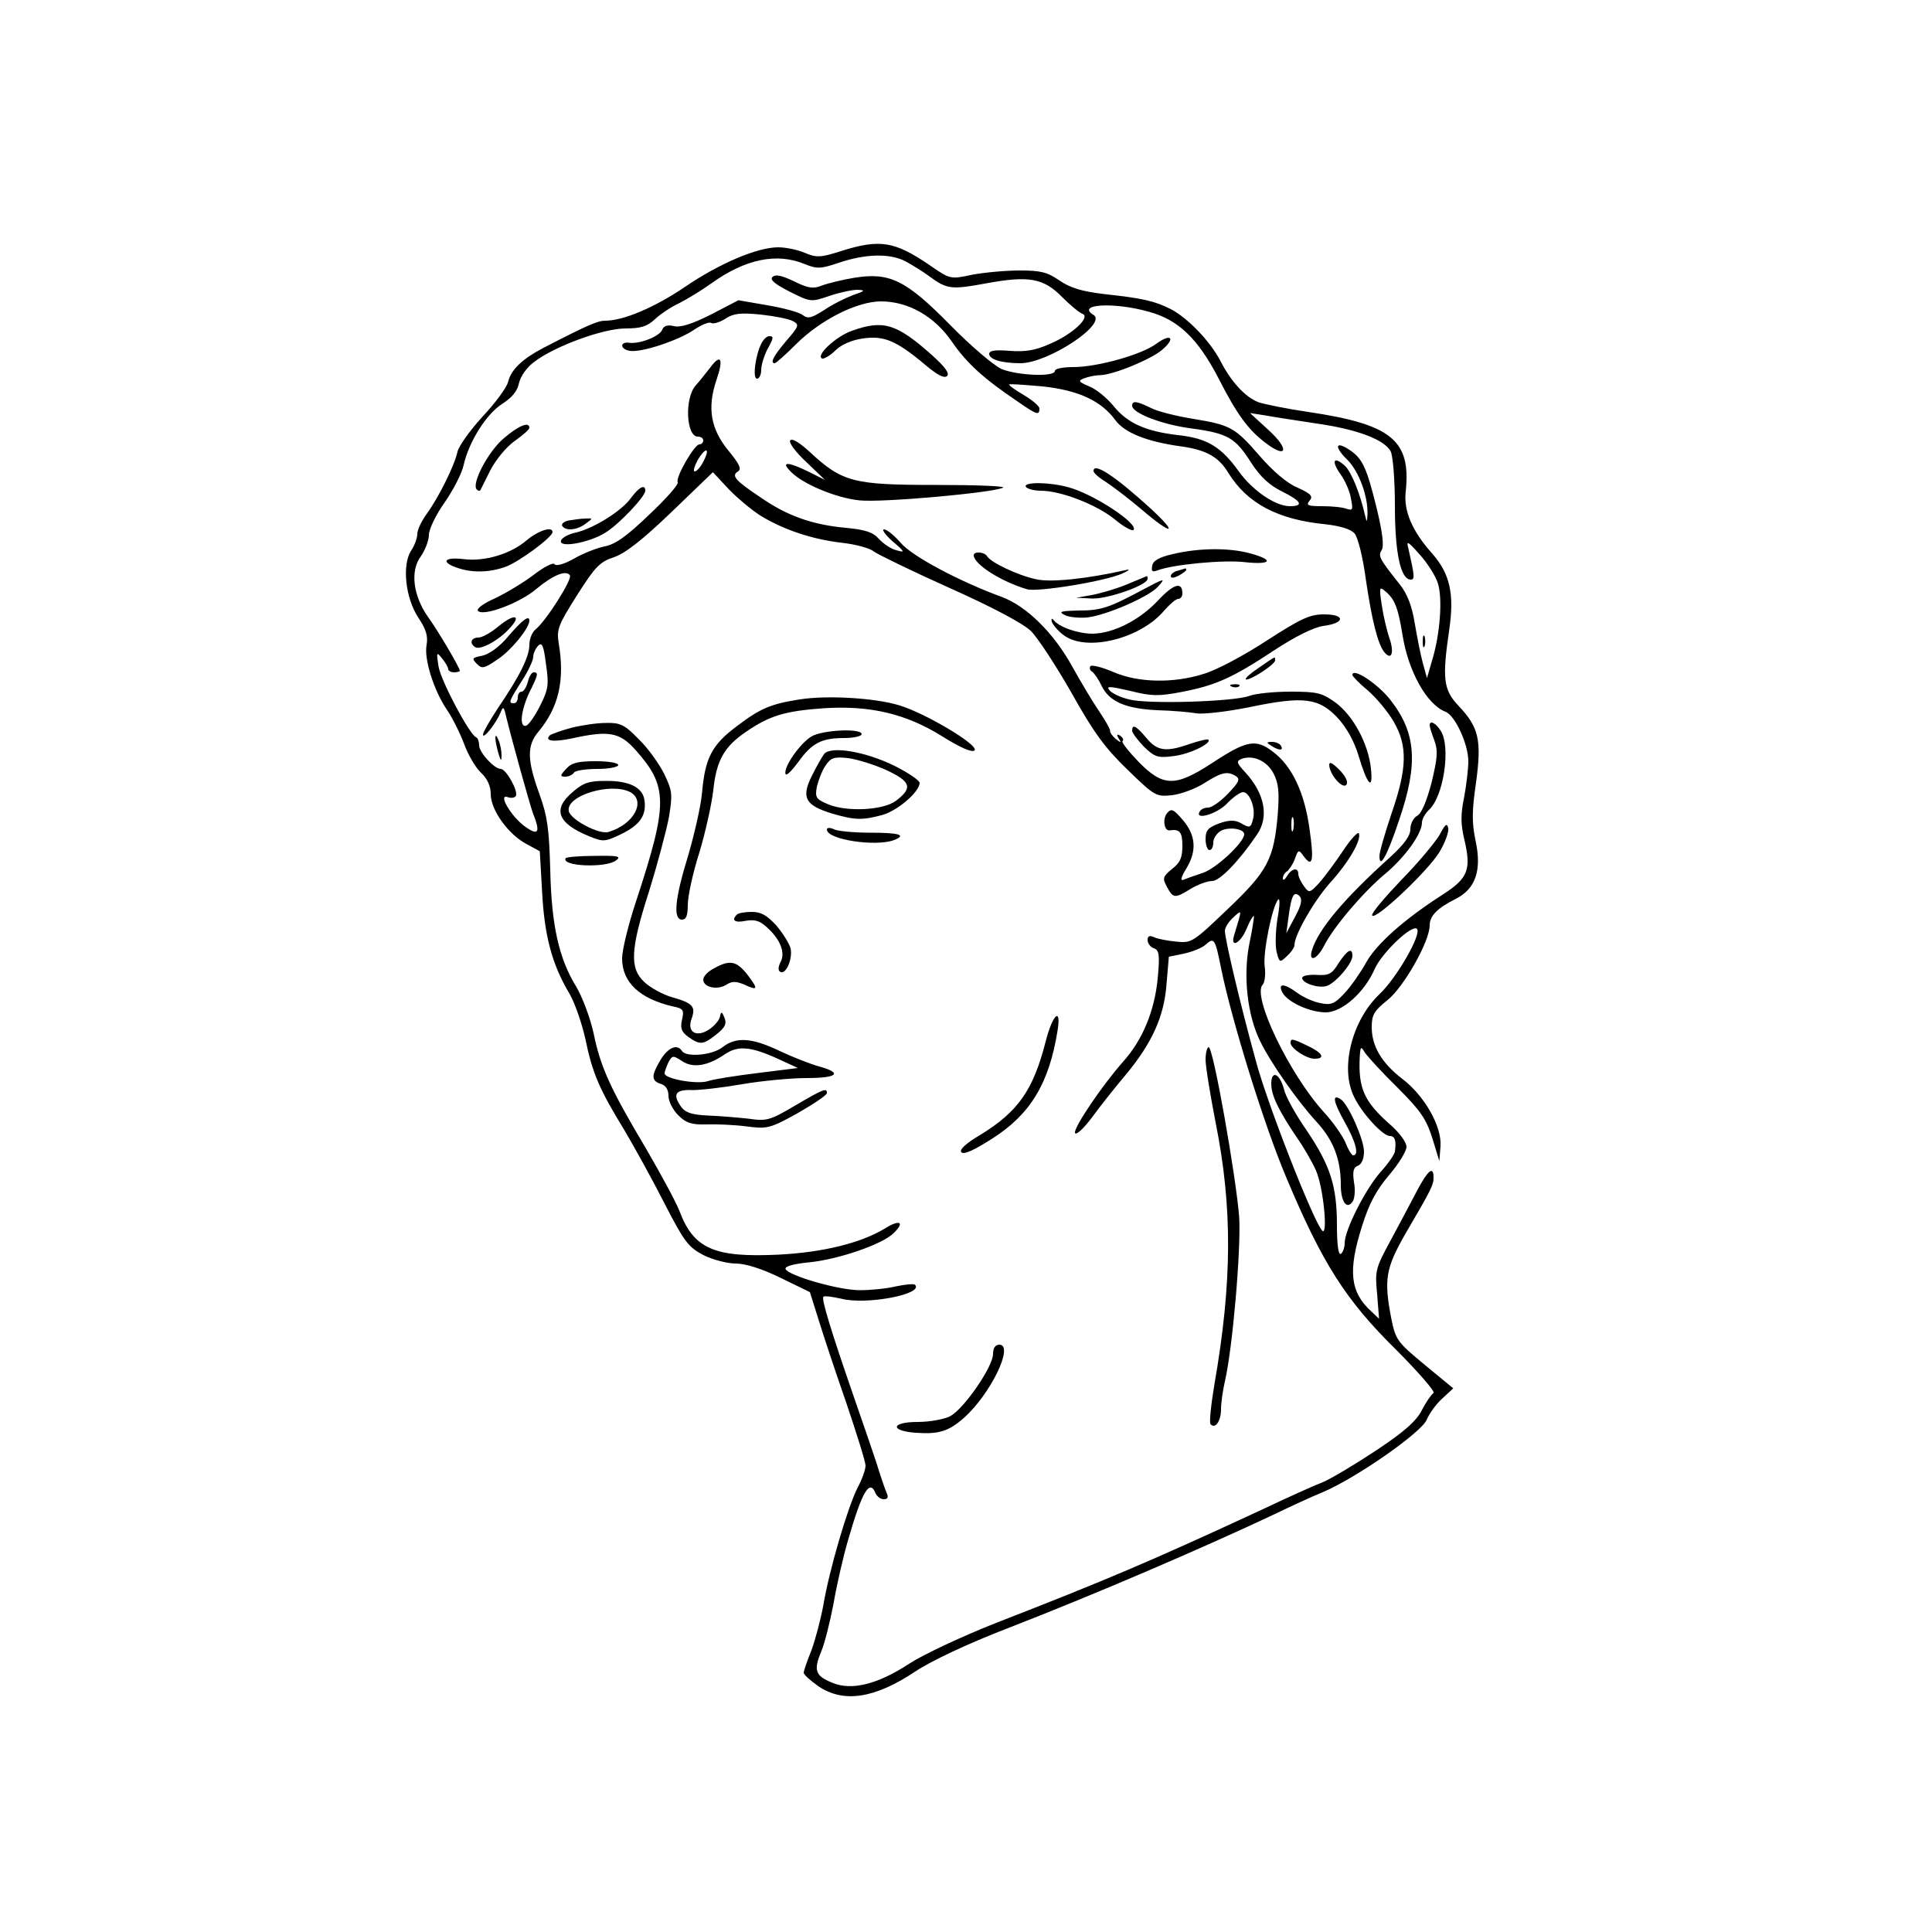 <?xml version="1.0" standalone="no"?>
<!DOCTYPE svg PUBLIC "-//W3C//DTD SVG 20010904//EN"
 "http://www.w3.org/TR/2001/REC-SVG-20010904/DTD/svg10.dtd">
<svg version="1.0" xmlns="http://www.w3.org/2000/svg"
 width="500pt" height="500pt" viewBox="0 0 500 500"
 preserveAspectRatio="xMidYMid meet">

<g transform="translate(0,500) scale(0.1,-0.1)"
fill="#000000" stroke="none">
<path d="M2176 4350 c-53 -17 -63 -17 -94 -4 -19 8 -49 14 -68 14 -54 0 -153
-42 -242 -103 -77 -52 -158 -87 -206 -87 -19 0 -45 -11 -161 -71 -53 -28 -82
-55 -90 -87 -3 -14 -33 -55 -66 -90 -33 -36 -62 -77 -65 -91 -7 -34 -48 -117
-79 -160 -14 -19 -25 -42 -25 -53 0 -10 -7 -30 -16 -43 -24 -37 -15 -123 19
-174 20 -30 25 -48 21 -70 -7 -36 18 -116 52 -167 14 -20 34 -60 45 -89 10
-28 30 -62 44 -75 16 -15 25 -34 25 -55 0 -41 45 -104 92 -129 l35 -19 6 -106
c6 -112 25 -186 71 -263 14 -24 32 -77 41 -117 18 -88 36 -130 101 -236 26
-44 73 -129 104 -190 51 -99 61 -112 100 -133 24 -12 62 -22 84 -22 25 0 67
-13 116 -37 l76 -37 22 -70 c12 -39 44 -136 72 -216 27 -80 50 -153 50 -163 0
-10 -9 -36 -21 -58 -26 -52 -73 -213 -88 -302 -7 -38 -21 -91 -31 -118 -11
-27 -20 -53 -20 -58 0 -5 17 -20 38 -35 65 -44 146 -32 252 39 39 26 134 71
235 110 227 88 504 207 695 297 41 20 98 46 125 57 88 38 252 153 267 186 7
17 25 42 41 56 l28 26 -74 61 c-70 58 -75 64 -86 118 -20 102 -15 131 35 219
69 118 74 128 74 148 0 31 -15 18 -43 -35 -15 -29 -46 -87 -68 -128 -39 -72
-41 -78 -35 -139 l5 -64 -20 19 c-55 50 -61 105 -24 221 18 58 37 93 70 132
25 29 45 62 45 73 0 12 -19 38 -45 60 -65 58 -80 92 -76 173 2 28 3 28 14 10
7 -10 44 -51 84 -90 60 -60 74 -81 90 -131 l18 -59 3 38 c4 51 -41 131 -99
175 -53 41 -79 84 -79 134 0 31 6 42 40 69 43 34 110 153 110 194 0 25 20 45
68 69 51 26 67 74 51 149 -10 48 -10 77 1 152 15 110 7 143 -45 198 -40 42
-43 71 -24 200 13 91 1 143 -45 195 -51 57 -74 110 -68 160 14 133 -37 174
-253 206 -55 8 -113 20 -128 25 -34 13 -71 53 -98 106 -27 52 -85 112 -129
135 -42 21 -71 28 -173 39 -58 7 -87 16 -115 35 -32 22 -49 26 -103 26 -36 0
-91 -5 -123 -11 -56 -12 -57 -12 -109 24 -92 63 -130 69 -231 37z m167 -26
c18 -10 46 -27 62 -39 46 -34 57 -35 149 -18 109 20 147 13 195 -36 21 -21 44
-40 52 -43 23 -8 -25 -53 -84 -78 -38 -17 -64 -21 -104 -18 -37 3 -53 1 -53
-8 0 -14 32 -24 81 -24 71 0 226 102 189 125 -46 28 53 34 144 8 76 -21 126
-69 180 -173 47 -92 76 -132 121 -166 56 -43 63 -17 8 33 l-48 44 39 -6 c21
-4 81 -13 133 -21 106 -15 176 -42 192 -72 6 -12 11 -74 11 -142 0 -122 15
-190 41 -190 11 0 10 9 -6 80 -6 22 -2 20 29 -15 20 -22 41 -55 47 -74 13 -39
6 -133 -15 -201 l-13 -45 -11 40 c-6 22 -15 69 -21 104 -7 43 -19 74 -38 98
-54 68 -57 74 -47 90 6 10 2 45 -13 107 -26 106 -37 130 -71 152 -36 24 -40 8
-5 -26 30 -30 54 -95 52 -142 -1 -20 -2 -20 -6 -3 -13 58 -36 115 -53 130 -29
26 -35 12 -11 -22 11 -15 24 -43 27 -62 6 -30 5 -33 -10 -28 -10 4 -38 7 -63
7 -38 0 -44 2 -34 14 10 12 4 18 -31 34 -27 11 -64 43 -97 81 -65 75 -76 81
-173 97 -43 7 -92 19 -109 28 -37 18 -49 20 -49 6 0 -19 77 -49 155 -59 94
-13 112 -24 154 -90 23 -35 46 -57 81 -74 48 -24 55 -37 18 -37 -37 0 -96 40
-132 90 -46 64 -82 86 -158 94 -84 10 -130 31 -166 75 -17 21 -45 44 -63 51
-28 12 -30 15 -13 21 10 4 29 8 41 8 35 1 132 41 161 66 36 31 22 43 -16 15
-38 -28 -152 -60 -214 -60 -27 0 -48 -4 -48 -10 0 -16 -96 -12 -138 5 -20 9
-79 59 -133 114 -115 117 -157 137 -249 122 -30 -5 -67 -14 -83 -20 -22 -9
-36 -7 -72 11 -32 15 -48 19 -56 11 -7 -7 6 -18 45 -38 54 -27 55 -27 102 -11
26 9 59 16 73 16 22 -1 20 -3 -12 -14 -21 -8 -55 -25 -75 -39 -32 -20 -41 -23
-55 -12 -9 7 -50 18 -91 25 l-75 13 -71 -37 c-50 -25 -79 -34 -96 -30 -16 4
-26 1 -30 -9 -6 -17 -58 -38 -86 -34 -25 3 -23 -17 2 -21 30 -5 126 27 167 55
19 13 39 21 44 17 5 -3 22 2 36 11 21 14 39 16 91 11 36 -4 73 -11 84 -17 17
-9 16 -13 -17 -51 -33 -39 -43 -58 -30 -58 3 0 28 22 55 49 63 63 158 111 220
111 71 0 139 -39 184 -105 38 -55 82 -95 168 -153 52 -36 58 -38 58 -19 0 6
-19 22 -41 35 -22 13 -39 25 -37 27 1 2 40 -1 86 -5 93 -10 152 -37 189 -88
24 -32 81 -55 168 -67 66 -9 99 -27 124 -69 49 -79 128 -121 253 -133 35 -4
63 -12 73 -23 9 -9 22 -61 30 -121 16 -108 31 -165 47 -186 19 -24 27 -3 14
35 -7 20 -16 59 -20 86 -7 46 -6 49 9 36 25 -21 33 -42 45 -115 15 -93 63
-179 111 -197 25 -10 59 -84 59 -128 0 -20 -5 -62 -11 -94 -9 -44 -9 -69 1
-110 18 -77 9 -99 -56 -141 -100 -64 -173 -129 -199 -177 -14 -25 -39 -61 -55
-78 -26 -28 -35 -32 -63 -26 -17 3 -44 15 -59 26 -35 26 -52 26 -39 1 14 -25
71 -51 113 -51 42 1 99 51 126 113 19 42 97 116 109 103 13 -13 -52 -126 -96
-168 -73 -69 -104 -194 -66 -268 21 -43 74 -100 92 -100 13 0 17 -12 13 -40
-1 -8 -18 -32 -37 -53 -39 -44 -93 -150 -93 -184 0 -12 -5 -25 -10 -28 -6 -4
-10 23 -10 73 0 103 -17 155 -78 246 -28 40 -55 88 -59 107 -11 41 -33 51 -33
14 0 -30 19 -69 67 -140 19 -27 41 -66 49 -85 19 -43 31 -170 16 -155 -22 22
-142 327 -172 440 -41 149 -80 315 -80 336 0 9 10 24 22 35 23 21 23 23 2 -46
-11 -35 16 -22 32 16 8 20 17 35 19 33 1 -2 -4 -35 -12 -73 -16 -82 -5 -183
28 -250 27 -56 97 -156 146 -209 44 -48 63 -97 63 -164 0 -44 16 -65 31 -42 5
8 7 30 3 50 -4 28 -1 38 10 42 10 4 16 18 16 37 0 31 -41 123 -60 135 -23 15
-20 -5 9 -57 30 -53 39 -88 23 -88 -4 0 -13 15 -20 33 -7 17 -32 53 -56 79
-89 98 -187 301 -158 330 5 5 8 27 5 47 -5 36 20 158 35 173 5 5 4 -18 -2 -50
-5 -32 -6 -71 -2 -86 7 -27 8 -28 26 -11 11 10 20 23 20 29 0 27 51 115 92
161 49 54 81 110 75 128 -2 6 -20 -13 -40 -43 -20 -30 -48 -68 -62 -84 -25
-27 -27 -28 -40 -10 -8 11 -15 25 -15 32 0 18 -17 15 -29 -5 -6 -10 -11 -13
-11 -6 0 6 5 15 11 18 5 4 15 18 20 32 9 25 10 25 23 7 23 -31 27 -12 15 71
-13 94 -45 162 -94 199 -45 35 -69 30 -160 -30 -94 -61 -125 -60 -188 4 -26
27 -45 51 -42 54 4 3 1 9 -6 14 -8 5 -10 3 -4 -7 8 -12 6 -12 -8 -1 -9 8 -15
17 -14 20 1 4 -12 27 -29 52 -17 25 -48 77 -69 115 -48 87 -118 156 -182 180
-112 41 -231 105 -261 139 -17 20 -37 36 -44 36 -7 0 3 -14 22 -31 32 -27 33
-30 10 -23 -14 3 -34 17 -45 29 -16 18 -35 24 -86 29 -87 8 -152 31 -221 79
-66 44 -76 56 -58 67 10 6 3 20 -25 54 -46 56 -55 111 -31 182 19 55 12 70
-15 34 -11 -14 -28 -36 -39 -48 -29 -34 -24 -132 6 -132 8 0 14 -4 14 -10 0
-5 -4 -10 -10 -10 -13 0 -63 -87 -56 -98 3 -5 -30 -43 -74 -84 -58 -56 -88
-77 -115 -82 -20 -4 -56 -18 -80 -32 -25 -14 -46 -20 -50 -14 -3 5 -27 -7 -53
-27 -26 -20 -71 -47 -100 -61 -32 -14 -50 -28 -45 -33 15 -15 109 21 150 56
43 36 78 51 88 36 6 -11 -61 -117 -89 -140 -9 -7 -16 -25 -16 -40 0 -30 -25
-81 -81 -163 -21 -32 -39 -63 -39 -69 0 -14 33 28 45 56 7 18 9 17 15 -10 17
-69 60 -223 69 -249 20 -50 15 -60 -19 -36 -36 25 -73 87 -46 77 8 -3 18 -2
21 3 7 12 -25 70 -39 70 -17 0 -56 43 -56 61 0 9 -3 19 -8 21 -17 7 -91 146
-97 183 -6 37 -5 39 9 21 9 -11 16 -23 16 -28 0 -4 7 -8 15 -8 8 0 15 2 15 4
0 8 -56 103 -82 139 -39 55 -47 120 -19 157 11 16 21 41 21 56 0 14 18 52 41
84 22 32 45 76 49 97 14 61 59 132 100 158 25 16 39 33 43 53 4 18 20 41 39
55 53 41 179 87 237 87 39 0 56 5 76 24 14 13 42 32 62 41 20 10 58 33 83 51
89 64 171 81 244 50 30 -12 40 -12 87 4 68 23 131 25 172 4z m-523 -519 c-7
-14 -17 -25 -22 -25 -5 0 -1 13 8 30 21 35 33 31 14 -5z m149 -140 c59 -36
133 -61 212 -70 35 -4 71 -14 80 -22 9 -7 97 -50 195 -94 112 -50 191 -92 212
-112 18 -18 65 -90 105 -160 57 -102 86 -142 145 -199 71 -69 74 -70 115 -66
24 3 62 17 85 32 44 28 59 31 81 17 11 -7 7 -16 -21 -45 -19 -20 -42 -36 -51
-36 -9 0 -19 -4 -22 -10 -15 -24 44 -7 70 20 16 17 35 30 42 30 17 0 33 -42
26 -69 -6 -24 -8 -25 -34 -10 -14 7 -29 7 -54 -2 -29 -11 -35 -18 -35 -41 0
-15 5 -28 10 -28 6 0 10 9 10 20 0 10 9 24 20 30 21 11 60 5 60 -9 0 -21 -73
-89 -107 -100 -21 -7 -44 -15 -51 -18 -8 -3 -5 8 8 29 28 46 25 86 -9 126 -24
28 -30 31 -41 17 -12 -15 -7 -46 7 -44 26 4 33 -4 33 -40 0 -31 -6 -44 -27
-60 -24 -20 -25 -24 -13 -46 16 -30 20 -31 62 -5 18 11 43 20 55 20 20 0 70
52 116 120 32 46 20 107 -31 162 -22 24 -23 28 -9 34 30 11 66 -5 83 -38 13
-25 15 -48 11 -103 -10 -119 -26 -149 -130 -248 -89 -85 -93 -88 -132 -84 -22
2 -48 7 -57 11 -13 6 -18 4 -18 -7 0 -8 7 -18 16 -21 14 -5 16 -17 10 -79 -8
-83 -39 -158 -88 -213 -56 -63 -130 -173 -126 -186 3 -7 22 11 44 40 21 29 60
78 87 110 69 83 100 152 106 236 l6 70 39 8 c22 5 48 15 57 24 21 19 24 14 39
-61 27 -134 112 -409 170 -545 92 -219 153 -315 282 -442 59 -59 103 -110 98
-113 -6 -4 -19 -23 -30 -44 -14 -28 -45 -56 -119 -105 -56 -37 -118 -74 -138
-82 -21 -8 -90 -39 -153 -69 -291 -135 -409 -185 -692 -295 -86 -34 -187 -81
-224 -105 -82 -54 -150 -71 -200 -50 -44 18 -49 32 -29 80 9 21 23 77 32 124
8 47 25 122 38 166 36 125 56 159 71 120 4 -8 13 -15 21 -15 11 0 13 5 7 18
-4 9 -16 44 -26 77 -11 33 -38 112 -60 175 -56 162 -83 249 -77 254 3 3 23 0
46 -5 65 -17 215 12 191 36 -3 3 -25 1 -49 -4 -24 -6 -66 -10 -94 -10 -55 0
-186 38 -192 55 -2 7 21 13 60 17 75 7 192 47 220 76 30 29 15 36 -24 11 -62
-37 -158 -61 -274 -67 -167 -8 -220 15 -257 114 -9 23 -48 95 -87 162 -91 153
-117 209 -135 298 -9 40 -29 93 -45 120 -45 73 -64 160 -67 303 -3 104 -7 137
-28 195 -32 88 -33 126 -2 162 52 63 68 132 52 228 -6 36 -1 48 47 124 47 74
59 87 96 99 29 10 73 44 149 117 l107 103 40 -43 c22 -23 60 -55 84 -70z
m-571 -491 c-13 -26 -29 -49 -36 -52 -19 -6 -14 39 8 86 23 46 24 52 11 52 -5
0 -12 -11 -15 -25 -4 -14 -11 -25 -16 -25 -6 0 -10 -7 -10 -15 0 -8 -4 -15
-10 -15 -15 0 -13 5 20 57 17 26 30 54 30 63 0 9 6 22 13 29 10 10 14 0 20
-48 8 -53 6 -65 -15 -107z m1949 -321 c-3 -10 -5 -4 -5 12 0 17 2 24 5 18 2
-7 2 -21 0 -30z m5 -225 l-23 -43 6 44 c7 54 14 66 28 52 8 -8 5 -23 -11 -53z"/>
<path d="M2205 4144 c-41 -14 -96 -65 -77 -72 5 -1 21 8 34 21 15 15 42 27 71
31 54 8 86 -5 160 -67 33 -28 51 -37 58 -30 7 7 -5 23 -38 53 -93 83 -127 93
-208 64z"/>
<path d="M1971 4112 c-16 -30 -24 -92 -12 -92 6 0 11 10 11 23 0 12 7 35 15
51 18 33 18 36 5 36 -5 0 -14 -8 -19 -18z"/>
<path d="M1303 3865 c-40 -34 -84 -118 -69 -132 3 -3 7 -4 9 -2 1 2 13 26 26
52 14 27 41 60 62 75 21 15 39 30 39 35 0 17 -29 5 -67 -28z"/>
<path d="M2045 3860 c-4 -6 15 -31 42 -56 l48 -46 -42 21 c-53 26 -72 27 -49
3 29 -33 119 -71 181 -77 61 -6 347 20 371 33 7 4 -71 7 -174 7 -213 0 -242 7
-326 85 -27 25 -47 37 -51 30z"/>
<path d="M2830 3781 c0 -5 15 -18 33 -29 17 -11 59 -43 92 -71 77 -66 97 -66
25 1 -93 85 -150 123 -150 99z"/>
<path d="M2655 3740 c3 -5 21 -10 39 -10 51 0 145 -36 192 -75 23 -19 45 -31
48 -26 11 17 -105 93 -169 110 -51 14 -118 14 -110 1z"/>
<path d="M1632 3710 c-25 -34 -100 -80 -145 -89 -17 -4 -33 -13 -35 -20 -7
-20 72 -6 114 20 36 22 104 94 104 109 0 18 -16 10 -38 -20z"/>
<path d="M1472 3653 c-12 -2 -20 -9 -17 -14 9 -14 39 -11 61 6 19 14 19 14 -1
13 -11 0 -30 -3 -43 -5z"/>
<path d="M1362 3601 c-41 -35 -109 -55 -162 -48 -49 6 -61 -7 -18 -22 39 -14
84 -13 126 2 34 12 121 76 122 90 0 16 -37 4 -68 -22z"/>
<path d="M3035 3566 c-35 -8 -51 -17 -53 -30 -3 -15 0 -17 14 -12 39 15 172
28 227 21 68 -7 75 6 12 23 -55 15 -133 14 -200 -2z"/>
<path d="M2520 3563 c1 -24 71 -68 138 -88 27 -8 204 21 247 41 16 7 21 12 10
9 -102 -23 -195 -33 -234 -24 -47 10 -116 43 -126 59 -7 12 -35 14 -35 3z"/>
<path d="M3048 3523 c-10 -2 -18 -9 -18 -14 0 -6 8 -5 20 1 11 6 20 13 20 15
0 3 -1 4 -2 4 -2 -1 -11 -3 -20 -6z"/>
<path d="M2915 3487 c-27 -11 -68 -23 -90 -27 l-40 -7 42 -2 c42 -1 143 35
143 51 0 4 -1 8 -2 7 -2 -1 -25 -10 -53 -22z"/>
<path d="M2954 3472 c-86 -46 -106 -52 -163 -52 -45 -1 -52 -3 -37 -11 10 -6
37 -9 60 -7 50 6 158 53 182 79 22 24 20 24 -42 -9z"/>
<path d="M2997 3446 c-48 -51 -115 -85 -169 -86 -38 0 -87 17 -101 35 -5 6 -7
4 -5 -4 3 -8 16 -24 31 -35 59 -44 199 -9 260 64 14 16 30 30 36 30 6 0 11 6
11 14 0 32 -23 25 -63 -18z"/>
<path d="M1290 3379 c-19 -16 -42 -29 -52 -29 -19 0 -24 -15 -8 -25 13 -8 60
17 88 48 34 36 13 40 -28 6z"/>
<path d="M3278 3342 c-58 -38 -131 -77 -163 -86 -78 -25 -170 -23 -234 5 -28
12 -55 19 -59 15 -3 -4 -2 -10 4 -14 6 -4 17 -20 25 -37 20 -41 62 -59 144
-63 39 -1 84 -5 101 -8 17 -3 79 4 138 16 140 29 179 24 228 -28 23 -25 43
-61 54 -98 23 -77 38 -92 32 -33 -7 65 -46 137 -92 171 -35 25 -47 28 -117 28
-43 0 -90 -5 -106 -11 -40 -15 -264 -22 -311 -9 -22 5 -45 16 -51 24 -9 11 1
10 54 -2 55 -14 74 -14 132 -3 89 17 133 37 239 107 56 37 103 60 128 64 57 7
59 30 3 30 -37 0 -59 -10 -149 -68z"/>
<path d="M1316 3354 c-23 -28 -50 -47 -68 -51 -26 -5 -28 -7 -14 -21 14 -14
19 -12 56 13 35 24 80 80 80 99 0 15 -18 2 -54 -40z"/>
<path d="M3682 3340 c0 -14 2 -19 5 -12 2 6 2 18 0 25 -3 6 -5 1 -5 -13z"/>
<path d="M3258 3272 c-21 -14 -36 -27 -34 -30 7 -6 76 38 76 49 0 11 3 12 -42
-19z"/>
<path d="M3500 3253 c0 -3 18 -22 40 -40 22 -19 52 -55 67 -81 36 -62 35 -120
-6 -238 -17 -51 -31 -99 -31 -109 0 -36 20 0 51 93 50 146 44 226 -23 311 -32
41 -98 85 -98 64z"/>
<path d="M3188 3223 c7 -3 16 -2 19 1 4 3 -2 6 -13 5 -11 0 -14 -3 -6 -6z"/>
<path d="M3700 3123 c0 -4 5 -21 12 -39 10 -27 8 -46 -7 -109 -13 -49 -26 -80
-37 -86 -10 -5 -18 -21 -18 -35 0 -17 -16 -39 -52 -72 -120 -108 -185 -186
-202 -239 -11 -34 11 -28 30 8 25 50 102 140 157 186 52 43 97 105 97 134 0 9
8 23 18 33 38 34 57 162 31 204 -13 21 -29 29 -29 15z"/>
<path d="M2930 3109 c0 -6 14 -24 30 -41 28 -27 36 -30 75 -25 41 4 102 33 92
43 -2 2 -23 -3 -47 -11 -62 -22 -85 -19 -113 15 -27 32 -37 37 -37 19z"/>
<path d="M1282 3090 c0 -8 4 -26 8 -40 6 -20 8 -21 8 -5 0 11 -3 29 -8 40 -5
12 -8 14 -8 5z"/>
<path d="M3290 3070 c20 -13 33 -13 25 0 -3 6 -14 10 -23 10 -15 0 -15 -2 -2
-10z"/>
<path d="M3440 3020 c1 -25 36 -65 45 -50 4 7 -3 22 -19 38 -18 18 -26 22 -26
12z"/>
<path d="M3726 2840 c-11 -19 -55 -72 -99 -117 -43 -45 -78 -86 -76 -92 6 -16
146 116 175 165 14 24 24 51 22 61 -3 14 -8 10 -22 -17z"/>
<path d="M3464 2507 c-17 -28 -25 -32 -57 -30 -20 1 -37 -2 -37 -8 0 -13 40
-27 62 -21 22 5 68 58 68 78 0 23 -13 16 -36 -19z"/>
<path d="M3340 2301 c0 -14 41 -41 62 -41 29 0 21 15 -17 33 -41 20 -45 20
-45 8z"/>
<path d="M2070 3190 c-76 -12 -102 -23 -164 -70 -64 -48 -81 -82 -89 -170 -3
-36 -20 -109 -36 -164 -34 -110 -40 -166 -16 -166 11 0 15 11 15 39 0 21 13
82 30 135 16 53 32 126 36 161 8 77 28 113 86 152 60 41 100 53 199 60 120 8
214 -14 308 -73 48 -30 77 -42 83 -36 13 13 -128 97 -196 117 -63 19 -186 26
-256 15z"/>
<path d="M1477 3116 c-26 -7 -50 -16 -54 -19 -15 -15 9 -18 57 -8 95 21 123
16 163 -28 86 -96 87 -138 3 -394 -20 -60 -36 -126 -36 -147 0 -63 46 -105
133 -125 25 -5 28 -9 22 -34 -5 -23 -1 -32 17 -45 30 -21 38 -20 72 7 23 18
27 28 21 43 -7 17 -9 17 -12 2 -2 -9 -15 -24 -29 -33 -33 -21 -57 -5 -44 29
11 31 3 40 -50 55 -25 7 -57 25 -72 39 -39 36 -37 84 12 236 21 68 44 154 51
190 10 61 9 69 -12 113 -13 26 -42 67 -66 90 -37 38 -48 43 -85 42 -24 0 -64
-6 -91 -13z"/>
<path d="M2100 3094 c-30 -18 -73 -80 -67 -97 2 -6 16 8 33 31 35 49 60 62
119 62 25 0 45 5 45 10 0 16 -102 11 -130 -6z"/>
<path d="M2133 3049 c-6 -8 -20 -33 -32 -57 -28 -56 -17 -76 51 -97 61 -18 80
-18 132 -4 39 11 96 60 96 83 0 6 -29 26 -65 44 -75 37 -164 52 -182 31z m161
-42 c64 -30 69 -46 24 -80 -33 -24 -127 -29 -176 -8 -30 13 -33 17 -28 45 4
16 13 41 22 54 14 21 22 24 59 20 23 -3 68 -17 99 -31z"/>
<path d="M1465 3010 c-16 -17 -16 -20 -2 -20 9 0 19 5 22 10 3 6 31 10 61 10
30 0 54 5 54 10 0 6 -26 10 -58 10 -46 0 -63 -4 -77 -20z"/>
<path d="M1483 2951 c-54 -45 -41 -81 41 -115 37 -15 41 -15 83 5 49 24 66 48
61 87 -4 34 -39 52 -103 51 -40 0 -56 -5 -82 -28z m148 -1 c42 -23 9 -84 -56
-103 -24 -8 -99 32 -103 54 -8 40 109 75 159 49z"/>
<path d="M2140 2853 c0 -26 127 -45 174 -27 33 13 13 19 -61 19 -43 0 -86 4
-95 9 -11 5 -18 4 -18 -1z"/>
<path d="M1464 2779 c-13 -21 103 -26 130 -6 15 11 6 13 -54 12 -40 0 -74 -3
-76 -6z"/>
<path d="M1907 2633 c-15 -15 -5 -22 23 -16 24 4 37 0 56 -18 34 -31 47 -65
34 -89 -6 -12 -7 -21 -1 -25 15 -9 33 34 27 61 -4 13 -20 39 -37 59 -24 26
-39 35 -63 35 -18 0 -36 -3 -39 -7z"/>
<path d="M1848 2494 c-16 -8 -28 -21 -28 -29 0 -20 35 -28 59 -14 15 10 25 10
47 1 36 -17 37 -12 8 26 -28 35 -45 39 -86 16z"/>
<path d="M2706 2304 c-32 -125 -71 -181 -169 -241 -39 -23 -55 -39 -49 -45 7
-7 34 6 81 36 98 63 146 142 168 279 10 63 -13 42 -31 -29z"/>
<path d="M1870 2290 c-26 -21 -94 -27 -105 -10 -12 19 -35 10 -55 -22 -25 -42
-25 -55 0 -63 13 -4 20 -15 20 -31 0 -14 11 -36 25 -50 20 -20 34 -25 73 -24
26 1 72 -1 103 -5 54 -7 61 -6 133 34 42 24 76 47 76 52 0 14 -7 12 -82 -32
-66 -39 -74 -41 -122 -34 -28 3 -75 7 -104 8 -40 2 -57 7 -68 21 -24 33 -17
46 24 45 20 -1 80 6 132 15 52 9 128 16 168 16 79 0 94 13 32 30 -22 6 -68 24
-102 40 -73 35 -113 37 -148 10z m145 -31 l50 -23 -104 -13 c-57 -7 -115 -16
-129 -21 -29 -9 -112 6 -112 20 0 5 5 18 10 29 10 18 12 18 35 3 28 -19 66
-13 110 17 35 24 68 21 140 -12z"/>
<path d="M3120 2258 c0 -18 12 -91 26 -163 44 -220 43 -413 -3 -677 -9 -54
-14 -101 -10 -104 12 -13 27 8 27 39 0 18 5 50 10 72 20 86 42 342 37 425 -8
104 -67 440 -79 440 -4 0 -8 -15 -8 -32z"/>
<path d="M2570 1496 c0 -33 -76 -143 -111 -161 -15 -8 -53 -15 -84 -15 -69 0
-73 -23 -5 -28 59 -4 84 3 124 38 69 61 132 190 92 190 -10 0 -16 -9 -16 -24z"/>
</g>
</svg>
